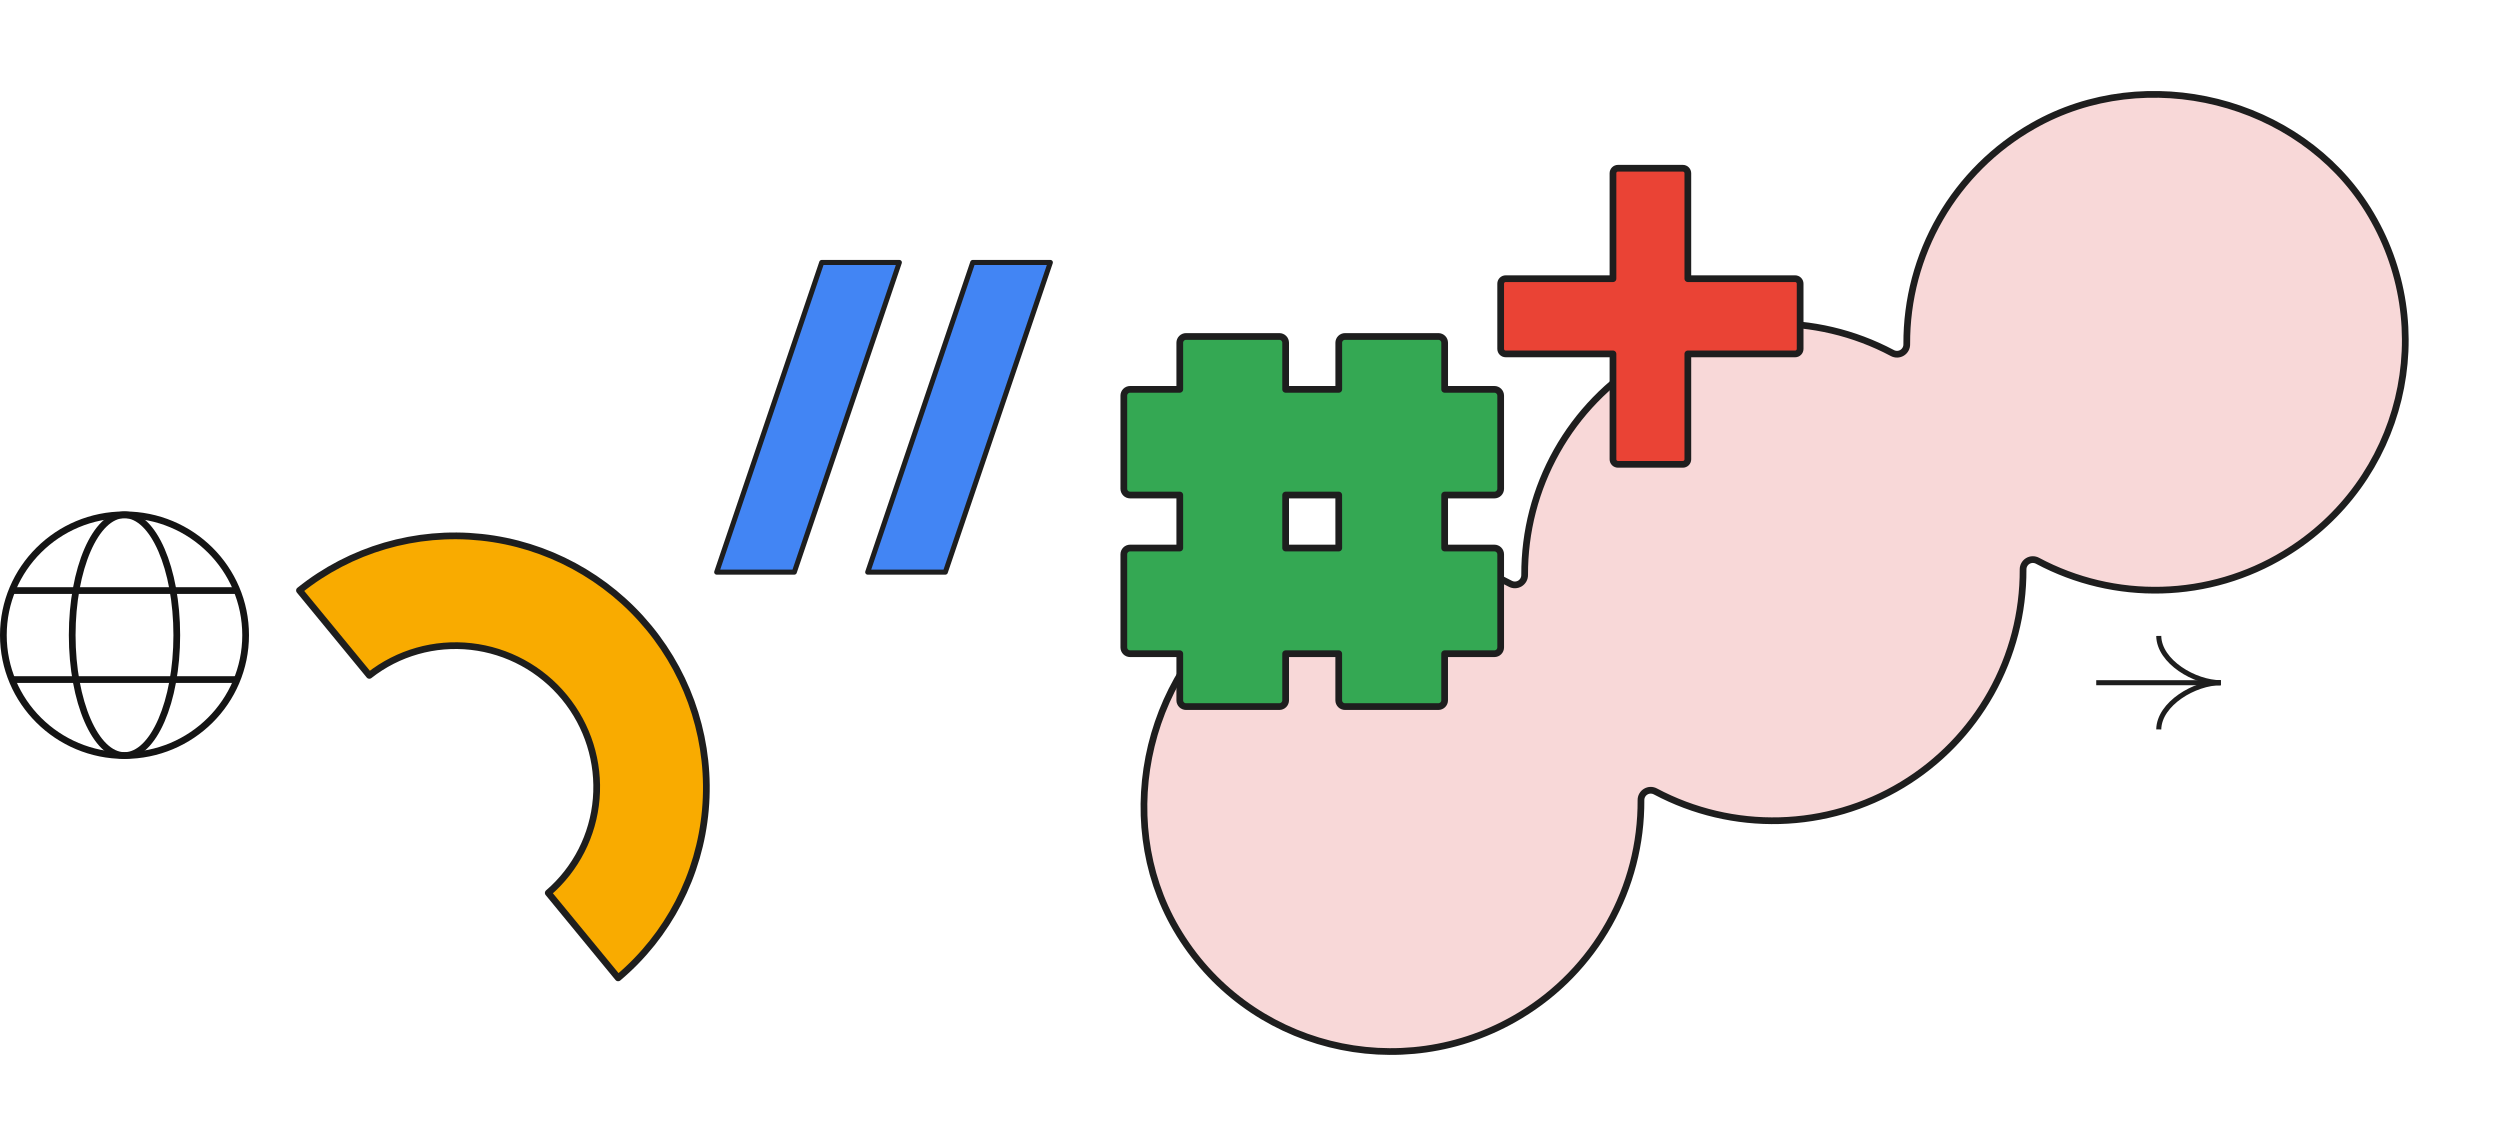 <svg width="743" height="341" viewBox="0 0 743 341" fill="none" xmlns="http://www.w3.org/2000/svg">
<path d="M604.22 37.414C592.769 43.913 583.258 53.349 576.662 64.751C570.067 76.153 566.624 89.11 566.688 102.294C566.702 102.803 566.582 103.307 566.34 103.754C566.098 104.202 565.743 104.577 565.31 104.844C564.877 105.111 564.381 105.258 563.873 105.273C563.364 105.287 562.861 105.168 562.412 104.926C551.045 98.884 538.312 95.89 525.454 96.236C512.597 96.582 500.053 100.256 489.046 106.9C478.04 113.545 468.945 122.933 462.65 134.149C456.354 145.365 453.072 158.027 453.124 170.901C453.129 171.41 453 171.911 452.75 172.354C452.5 172.798 452.139 173.167 451.701 173.426C451.264 173.685 450.765 173.824 450.257 173.83C449.748 173.836 449.247 173.708 448.803 173.458C437.165 167.26 424.094 164.27 410.931 164.794C397.767 165.319 384.986 169.339 373.898 176.443C341.202 197.285 330.142 242.764 349.586 276.026C370.402 311.619 416.394 323.15 451.753 301.804C462.78 295.177 471.892 285.791 478.193 274.568C484.494 263.345 487.769 250.671 487.697 237.789C487.692 237.285 487.819 236.789 488.065 236.349C488.311 235.909 488.666 235.541 489.098 235.28C489.529 235.02 490.02 234.877 490.524 234.864C491.028 234.852 491.526 234.971 491.97 235.209C503.338 241.252 516.071 244.246 528.928 243.9C541.786 243.554 554.33 239.88 565.336 233.235C576.343 226.591 585.438 217.203 591.733 205.987C598.029 194.77 601.311 182.108 601.259 169.235C601.255 168.731 601.382 168.234 601.627 167.794C601.873 167.355 602.229 166.986 602.66 166.726C603.091 166.466 603.583 166.322 604.086 166.31C604.59 166.298 605.089 166.416 605.533 166.655C616.897 172.722 629.638 175.729 642.505 175.38C655.371 175.032 667.921 171.341 678.922 164.67C714.287 143.321 725.535 97.27 703.704 62.256C683.279 29.56 637.893 18.19 604.22 37.414Z" fill="#F8D8D8" stroke="#1E1E1E" stroke-width="2" stroke-miterlimit="10"/>
<path d="M446 145.263V117.58C446 117.086 445.803 116.612 445.453 116.263C445.104 115.914 444.629 115.718 444.134 115.718H429.351V101.862C429.351 101.368 429.154 100.895 428.804 100.545C428.454 100.196 427.98 100 427.485 100H399.747C399.252 100 398.778 100.196 398.428 100.545C398.078 100.895 397.881 101.368 397.881 101.862V115.718H382.091V101.862C382.091 101.368 381.894 100.895 381.544 100.545C381.194 100.196 380.72 100 380.225 100H352.496C352.002 100 351.527 100.196 351.177 100.545C350.827 100.895 350.63 101.368 350.63 101.862V115.718H335.866C335.371 115.718 334.896 115.914 334.547 116.263C334.197 116.612 334 117.086 334 117.58V145.263C334 145.757 334.197 146.23 334.547 146.579C334.896 146.929 335.371 147.125 335.866 147.125H350.63V162.875H335.866C335.371 162.875 334.896 163.071 334.547 163.421C334.197 163.77 334 164.243 334 164.737V192.42C334 192.914 334.197 193.388 334.547 193.737C334.896 194.086 335.371 194.282 335.866 194.282H350.63V208.138C350.63 208.632 350.827 209.105 351.177 209.455C351.527 209.804 352.002 210 352.496 210H380.225C380.72 210 381.194 209.804 381.544 209.455C381.894 209.105 382.091 208.632 382.091 208.138V194.282H397.872V208.138C397.872 208.632 398.069 209.105 398.419 209.455C398.769 209.804 399.243 210 399.738 210H427.476C427.97 210 428.445 209.804 428.795 209.455C429.145 209.105 429.342 208.632 429.342 208.138V194.282H444.134C444.629 194.282 445.104 194.086 445.453 193.737C445.803 193.388 446 192.914 446 192.42V164.737C446 164.243 445.803 163.77 445.453 163.421C445.104 163.071 444.629 162.875 444.134 162.875H429.351V147.125H444.134C444.629 147.125 445.104 146.929 445.453 146.579C445.803 146.23 446 145.757 446 145.263ZM397.881 162.875H382.091V147.125H397.872L397.881 162.875Z" fill="#34A853" stroke="#1E1E1E" stroke-width="2" stroke-linejoin="round"/>
<path d="M533.517 82.826H501.625V51.49C501.625 51.095 501.469 50.716 501.191 50.436C500.912 50.157 500.535 50 500.142 50H480.858C480.465 50 480.088 50.157 479.809 50.436C479.531 50.716 479.375 51.095 479.375 51.49V82.826H447.483C447.09 82.826 446.713 82.983 446.434 83.263C446.156 83.542 446 83.921 446 84.316V103.687C446 104.083 446.156 104.462 446.434 104.741C446.713 105.02 447.09 105.177 447.483 105.177H479.375V136.51C479.375 136.905 479.531 137.284 479.809 137.564C480.088 137.843 480.465 138 480.858 138H500.142C500.535 138 500.912 137.843 501.191 137.564C501.469 137.284 501.625 136.905 501.625 136.51V105.181H533.517C533.91 105.181 534.287 105.024 534.566 104.745C534.844 104.465 535 104.086 535 103.691V84.32C535 84.124 534.962 83.93 534.888 83.749C534.814 83.567 534.705 83.403 534.567 83.264C534.429 83.125 534.265 83.015 534.085 82.94C533.905 82.865 533.712 82.826 533.517 82.826Z" fill="#EA4335" stroke="#1E1E1E" stroke-width="2" stroke-linejoin="round"/>
<path d="M37 224.548C56.882 224.548 73 208.531 73 188.774C73 169.017 56.882 153 37 153C17.118 153 1 169.017 1 188.774C1 208.531 17.118 224.548 37 224.548Z" stroke="#141414" stroke-width="2" stroke-linejoin="round"/>
<path d="M37 224.548C45.582 224.548 52.539 208.531 52.539 188.774C52.539 169.017 45.582 153 37 153C28.418 153 21.46 169.017 21.46 188.774C21.46 208.531 28.418 224.548 37 224.548Z" stroke="#141414" stroke-width="2" stroke-linejoin="round"/>
<path d="M3.527 175.516H70.447" stroke="#141414" stroke-width="2" stroke-linejoin="round"/>
<path d="M3.527 201.969H70.447" stroke="#141414" stroke-width="2" stroke-linejoin="round"/>
<path d="M89 175.477L109.768 200.727C118.309 194.009 129.163 190.927 140.002 192.141C150.842 193.355 160.806 198.769 167.759 207.223C174.712 215.677 178.101 226.498 177.2 237.368C176.3 248.238 171.181 258.293 162.94 265.377L183.708 290.628C198.611 278.078 207.931 260.116 209.645 240.636C211.359 221.157 205.329 201.732 192.863 186.575C180.397 171.419 162.501 161.753 143.057 159.676C123.613 157.598 104.19 163.276 89 175.477Z" fill="#F9AB00" stroke="#1E1E1E" stroke-width="2" stroke-linejoin="round"/>
<path d="M312.169 78L280.953 170.039H257.88L289.096 78H312.169Z" fill="#4285F4" stroke="#1E1E1E" stroke-width="1.5" stroke-linejoin="round"/>
<path d="M267.29 78L236.07 170.039H213L244.216 78H267.29Z" fill="#4285F4" stroke="#1E1E1E" stroke-width="1.5" stroke-linejoin="round"/>
<path d="M623 202.9H660" stroke="#1E1E1E" stroke-width="1.5" stroke-miterlimit="10"/>
<path d="M660 202.9C652.298 202.9 641.72 209.101 641.58 216.783" stroke="#1E1E1E" stroke-width="1.5" stroke-miterlimit="10"/>
<path d="M660 202.9C652.292 202.9 641.706 196.69 641.578 189" stroke="#1E1E1E" stroke-width="1.5" stroke-miterlimit="10"/>
</svg>
